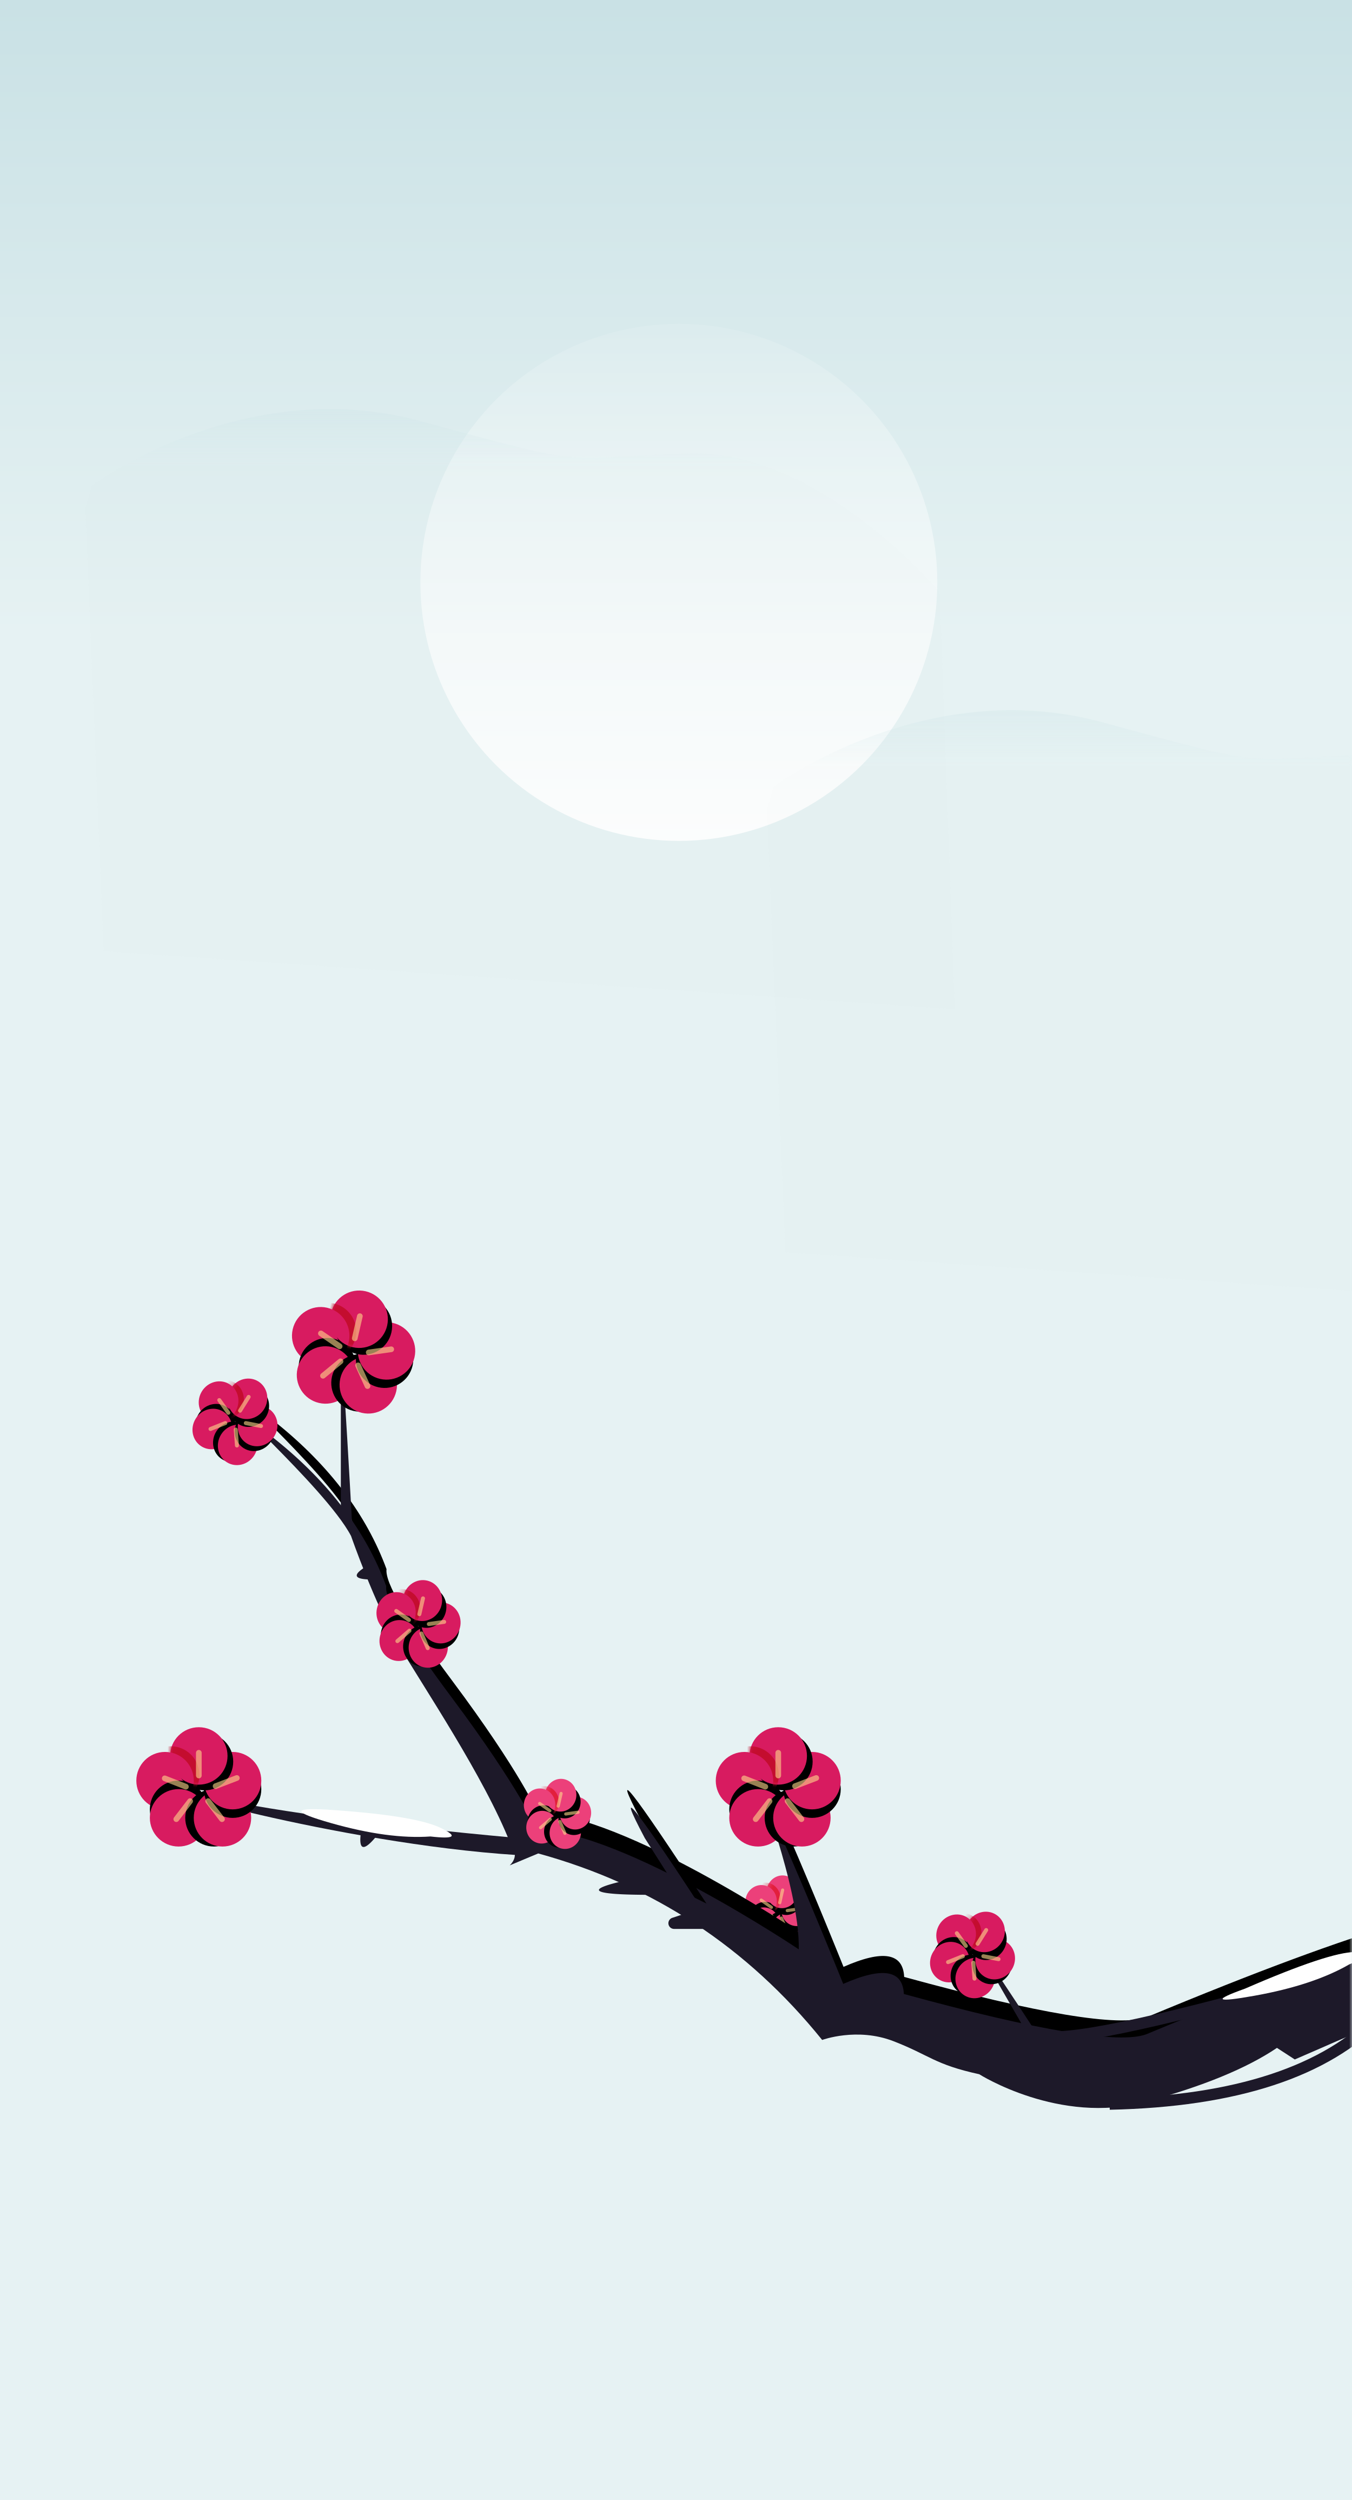<svg xmlns="http://www.w3.org/2000/svg" xmlns:xlink="http://www.w3.org/1999/xlink" width="238" height="440" viewBox="0 0 238 440">
    <defs>
        <linearGradient id="b" x1="50%" x2="50%" y1=".574%" y2="25.709%">
            <stop offset="0%" stop-color="#C9E1E5"/>
            <stop offset="100%" stop-color="#E6F2F3"/>
        </linearGradient>
        <path id="a" d="M0 0h238v440H0z"/>
        <linearGradient id="c" x1="50%" x2="50%" y1="0%" y2="100%">
            <stop offset="0%" stop-color="#FFF" stop-opacity=".1"/>
            <stop offset="100%" stop-color="#FFF" stop-opacity=".9"/>
        </linearGradient>
        <linearGradient id="e" x1="50%" x2="50%" y1="5.34%" y2="14.363%">
            <stop offset="0%" stop-color="#CFE5E8"/>
            <stop offset="100%" stop-color="#CFE5E8" stop-opacity=".032"/>
        </linearGradient>
        <ellipse id="g" cx="4.054" cy="9.112" rx="2.757" ry="2.888"/>
        <filter id="f" width="118.1%" height="134.6%" x="-9.1%" y="-26%" filterUnits="objectBoundingBox">
            <feOffset dy="-1" in="SourceAlpha" result="shadowOffsetOuter1"/>
            <feColorMatrix in="shadowOffsetOuter1" values="0 0 0 0 0 0 0 0 0 0 0 0 0 0 0 0 0 0 0.5 0"/>
        </filter>
        <ellipse id="i" cx="8.27" cy="9.112" rx="2.757" ry="2.888"/>
        <filter id="h" width="136.3%" height="117.3%" x="-27.2%" y="-8.7%" filterUnits="objectBoundingBox">
            <feOffset dx="-1" in="SourceAlpha" result="shadowOffsetOuter1"/>
            <feColorMatrix in="shadowOffsetOuter1" values="0 0 0 0 0 0 0 0 0 0 0 0 0 0 0 0 0 0 0.5 0"/>
        </filter>
        <ellipse id="k" cx="9.243" cy="5.375" rx="2.757" ry="2.888"/>
        <filter id="j" width="118.1%" height="134.6%" x="-9.1%" y="-8.7%" filterUnits="objectBoundingBox">
            <feOffset dy="1" in="SourceAlpha" result="shadowOffsetOuter1"/>
            <feColorMatrix in="shadowOffsetOuter1" values="0 0 0 0 0 0 0 0 0 0 0 0 0 0 0 0 0 0 0.5 0"/>
        </filter>
        <ellipse id="l" cx="3.273" cy="2.888" rx="2.757" ry="2.888"/>
        <filter id="m" width="136.3%" height="134.6%" x="-9.1%" y="-8.7%" filterUnits="objectBoundingBox">
            <feOffset dx="1" dy="1" in="SourceAlpha" result="shadowOffsetOuter1"/>
            <feColorMatrix in="shadowOffsetOuter1" values="0 0 0 0 0 0 0 0 0 0 0 0 0 0 0 0 0 0 0.5 0"/>
        </filter>
        <path id="p" d="M242.468 113.656c-4.516-3.57-25.8 2.968-63.854 19.617-4.757 1.85-19.027-.265-42.81-6.343-.265-4.228-3.833-4.756-10.703-1.585 0 0-7.532-17.838-12.289-27.748-4.756-9.91 4.36 10.306 4.36 21.802 0 0-31.314-20.23-46.377-20.23 0 0-3.171-7.135-15.46-22.99-8.192-10.571-12.156-17.046-11.891-19.424-3.7-9.513-10.307-17.97-19.82-25.37-14.27-11.098 8.72 7.929 13.477 16.65 0 0 4.36 11.891 8.721 19.026 4.36 7.135 15.46 22.991 20.216 34.486 0 0 1.982 1.982 0 3.964l4.981-2.188c20.222 5.18 37.072 15.83 50.549 31.95 0 0 6.094-2.38 12.56 0 6.467 2.378 7.26 3.963 15.188 5.549 0 0 14.27 8.72 29.333 4.36 10.042-2.907 17.705-6.21 22.99-9.91l3.171 1.982 4.36-1.982c16.144-7.528 27.916-11.292 35.315-11.292 7.4 0 6.727-3.442-2.017-10.324z"/>
        <filter id="o" width="101.3%" height="105.1%" x="-.7%" y="-3.8%" filterUnits="objectBoundingBox">
            <feOffset dy="-3" in="SourceAlpha" result="shadowOffsetOuter1"/>
            <feColorMatrix in="shadowOffsetOuter1" values="0 0 0 0 1 0 0 0 0 1 0 0 0 0 1 0 0 0 1 0"/>
        </filter>
        <path id="r" d="M93.114 113.42l-.642-15.424c.428-11.81 1.309-5.67 2.642 18.424"/>
        <filter id="q" width="251.4%" height="124.7%" x="-56.8%" y="-18.6%" filterUnits="objectBoundingBox">
            <feOffset dx="1" dy="-3" in="SourceAlpha" result="shadowOffsetOuter1"/>
            <feColorMatrix in="shadowOffsetOuter1" values="0 0 0 0 1 0 0 0 0 1 0 0 0 0 1 0 0 0 1 0"/>
        </filter>
        <circle id="t" cx="7.432" cy="15.946" r="5.054"/>
        <filter id="s" width="114.8%" height="129.7%" x="-7.4%" y="-22.3%" filterUnits="objectBoundingBox">
            <feOffset dy="-1.5" in="SourceAlpha" result="shadowOffsetOuter1"/>
            <feColorMatrix in="shadowOffsetOuter1" values="0 0 0 0 0 0 0 0 0 0 0 0 0 0 0 0 0 0 0.5 0"/>
        </filter>
        <circle id="v" cx="15.162" cy="15.946" r="5.054"/>
        <filter id="u" width="129.7%" height="114.8%" x="-22.3%" y="-7.4%" filterUnits="objectBoundingBox">
            <feOffset dx="-1.5" in="SourceAlpha" result="shadowOffsetOuter1"/>
            <feColorMatrix in="shadowOffsetOuter1" values="0 0 0 0 0 0 0 0 0 0 0 0 0 0 0 0 0 0 0.5 0"/>
        </filter>
        <circle id="x" cx="16.946" cy="9.405" r="5.054"/>
        <filter id="w" width="114.8%" height="129.7%" x="-7.4%" y="-7.4%" filterUnits="objectBoundingBox">
            <feOffset dy="1.5" in="SourceAlpha" result="shadowOffsetOuter1"/>
            <feColorMatrix in="shadowOffsetOuter1" values="0 0 0 0 0 0 0 0 0 0 0 0 0 0 0 0 0 0 0.5 0"/>
        </filter>
        <circle id="y" cx="6" cy="5.054" r="5.054"/>
        <filter id="z" width="119.8%" height="119.8%" x="-4.9%" y="-4.9%" filterUnits="objectBoundingBox">
            <feOffset dx="1" dy="1" in="SourceAlpha" result="shadowOffsetOuter1"/>
            <feColorMatrix in="shadowOffsetOuter1" values="0 0 0 0 0 0 0 0 0 0 0 0 0 0 0 0 0 0 0.5 0"/>
        </filter>
        <circle id="C" cx="7.432" cy="15.946" r="5.054"/>
        <filter id="B" width="114.8%" height="129.7%" x="-7.4%" y="-22.3%" filterUnits="objectBoundingBox">
            <feOffset dy="-1.5" in="SourceAlpha" result="shadowOffsetOuter1"/>
            <feColorMatrix in="shadowOffsetOuter1" values="0 0 0 0 0 0 0 0 0 0 0 0 0 0 0 0 0 0 0.5 0"/>
        </filter>
        <circle id="E" cx="15.162" cy="15.946" r="5.054"/>
        <filter id="D" width="129.7%" height="114.8%" x="-22.3%" y="-7.4%" filterUnits="objectBoundingBox">
            <feOffset dx="-1.5" in="SourceAlpha" result="shadowOffsetOuter1"/>
            <feColorMatrix in="shadowOffsetOuter1" values="0 0 0 0 0 0 0 0 0 0 0 0 0 0 0 0 0 0 0.5 0"/>
        </filter>
        <circle id="G" cx="16.946" cy="9.405" r="5.054"/>
        <filter id="F" width="114.8%" height="129.7%" x="-7.4%" y="-7.4%" filterUnits="objectBoundingBox">
            <feOffset dy="1.5" in="SourceAlpha" result="shadowOffsetOuter1"/>
            <feColorMatrix in="shadowOffsetOuter1" values="0 0 0 0 0 0 0 0 0 0 0 0 0 0 0 0 0 0 0.5 0"/>
        </filter>
        <circle id="H" cx="6" cy="5.054" r="5.054"/>
        <filter id="I" width="119.8%" height="119.8%" x="-4.9%" y="-4.9%" filterUnits="objectBoundingBox">
            <feOffset dx="1" dy="1" in="SourceAlpha" result="shadowOffsetOuter1"/>
            <feColorMatrix in="shadowOffsetOuter1" values="0 0 0 0 0 0 0 0 0 0 0 0 0 0 0 0 0 0 0.5 0"/>
        </filter>
        <circle id="L" cx="7.432" cy="15.946" r="5.054"/>
        <filter id="K" width="114.8%" height="129.7%" x="-7.4%" y="-22.3%" filterUnits="objectBoundingBox">
            <feOffset dy="-1.5" in="SourceAlpha" result="shadowOffsetOuter1"/>
            <feColorMatrix in="shadowOffsetOuter1" values="0 0 0 0 0 0 0 0 0 0 0 0 0 0 0 0 0 0 0.5 0"/>
        </filter>
        <circle id="N" cx="15.162" cy="15.946" r="5.054"/>
        <filter id="M" width="129.7%" height="114.8%" x="-22.3%" y="-7.4%" filterUnits="objectBoundingBox">
            <feOffset dx="-1.5" in="SourceAlpha" result="shadowOffsetOuter1"/>
            <feColorMatrix in="shadowOffsetOuter1" values="0 0 0 0 0 0 0 0 0 0 0 0 0 0 0 0 0 0 0.5 0"/>
        </filter>
        <circle id="P" cx="16.946" cy="9.405" r="5.054"/>
        <filter id="O" width="114.8%" height="129.7%" x="-7.4%" y="-7.4%" filterUnits="objectBoundingBox">
            <feOffset dy="1.5" in="SourceAlpha" result="shadowOffsetOuter1"/>
            <feColorMatrix in="shadowOffsetOuter1" values="0 0 0 0 0 0 0 0 0 0 0 0 0 0 0 0 0 0 0.5 0"/>
        </filter>
        <circle id="Q" cx="6" cy="5.054" r="5.054"/>
        <filter id="R" width="119.8%" height="119.8%" x="-4.9%" y="-4.9%" filterUnits="objectBoundingBox">
            <feOffset dx="1" dy="1" in="SourceAlpha" result="shadowOffsetOuter1"/>
            <feColorMatrix in="shadowOffsetOuter1" values="0 0 0 0 0 0 0 0 0 0 0 0 0 0 0 0 0 0 0.5 0"/>
        </filter>
        <ellipse id="U" cx="5.068" cy="11.39" rx="3.446" ry="3.61"/>
        <filter id="T" width="114.5%" height="127.7%" x="-7.3%" y="-20.8%" filterUnits="objectBoundingBox">
            <feOffset dy="-1" in="SourceAlpha" result="shadowOffsetOuter1"/>
            <feColorMatrix in="shadowOffsetOuter1" values="0 0 0 0 0 0 0 0 0 0 0 0 0 0 0 0 0 0 0.5 0"/>
        </filter>
        <ellipse id="W" cx="10.338" cy="11.39" rx="3.446" ry="3.61"/>
        <filter id="V" width="129%" height="113.9%" x="-21.8%" y="-6.9%" filterUnits="objectBoundingBox">
            <feOffset dx="-1" in="SourceAlpha" result="shadowOffsetOuter1"/>
            <feColorMatrix in="shadowOffsetOuter1" values="0 0 0 0 0 0 0 0 0 0 0 0 0 0 0 0 0 0 0.5 0"/>
        </filter>
        <ellipse id="Y" cx="11.554" cy="6.718" rx="3.446" ry="3.61"/>
        <filter id="X" width="114.5%" height="127.7%" x="-7.3%" y="-6.9%" filterUnits="objectBoundingBox">
            <feOffset dy="1" in="SourceAlpha" result="shadowOffsetOuter1"/>
            <feColorMatrix in="shadowOffsetOuter1" values="0 0 0 0 0 0 0 0 0 0 0 0 0 0 0 0 0 0 0.5 0"/>
        </filter>
        <ellipse id="Z" cx="4.091" cy="3.61" rx="3.446" ry="3.61"/>
        <filter id="aa" width="129%" height="127.7%" x="-7.3%" y="-6.9%" filterUnits="objectBoundingBox">
            <feOffset dx="1" dy="1" in="SourceAlpha" result="shadowOffsetOuter1"/>
            <feColorMatrix in="shadowOffsetOuter1" values="0 0 0 0 0 0 0 0 0 0 0 0 0 0 0 0 0 0 0.5 0"/>
        </filter>
        <ellipse id="ad" cx="4.054" cy="9.112" rx="2.757" ry="2.888"/>
        <filter id="ac" width="118.1%" height="134.6%" x="-9.1%" y="-26%" filterUnits="objectBoundingBox">
            <feOffset dy="-1" in="SourceAlpha" result="shadowOffsetOuter1"/>
            <feColorMatrix in="shadowOffsetOuter1" values="0 0 0 0 0 0 0 0 0 0 0 0 0 0 0 0 0 0 0.5 0"/>
        </filter>
        <ellipse id="af" cx="8.27" cy="9.112" rx="2.757" ry="2.888"/>
        <filter id="ae" width="136.3%" height="117.3%" x="-27.2%" y="-8.7%" filterUnits="objectBoundingBox">
            <feOffset dx="-1" in="SourceAlpha" result="shadowOffsetOuter1"/>
            <feColorMatrix in="shadowOffsetOuter1" values="0 0 0 0 0 0 0 0 0 0 0 0 0 0 0 0 0 0 0.5 0"/>
        </filter>
        <ellipse id="ah" cx="9.243" cy="5.375" rx="2.757" ry="2.888"/>
        <filter id="ag" width="118.1%" height="134.6%" x="-9.1%" y="-8.7%" filterUnits="objectBoundingBox">
            <feOffset dy="1" in="SourceAlpha" result="shadowOffsetOuter1"/>
            <feColorMatrix in="shadowOffsetOuter1" values="0 0 0 0 0 0 0 0 0 0 0 0 0 0 0 0 0 0 0.5 0"/>
        </filter>
        <ellipse id="ai" cx="3.273" cy="2.888" rx="2.757" ry="2.888"/>
        <filter id="aj" width="136.3%" height="134.6%" x="-9.1%" y="-8.7%" filterUnits="objectBoundingBox">
            <feOffset dx="1" dy="1" in="SourceAlpha" result="shadowOffsetOuter1"/>
            <feColorMatrix in="shadowOffsetOuter1" values="0 0 0 0 0 0 0 0 0 0 0 0 0 0 0 0 0 0 0.5 0"/>
        </filter>
        <ellipse id="am" cx="5.068" cy="11.39" rx="3.446" ry="3.61"/>
        <filter id="al" width="114.5%" height="127.7%" x="-7.3%" y="-20.8%" filterUnits="objectBoundingBox">
            <feOffset dy="-1" in="SourceAlpha" result="shadowOffsetOuter1"/>
            <feColorMatrix in="shadowOffsetOuter1" values="0 0 0 0 0 0 0 0 0 0 0 0 0 0 0 0 0 0 0.5 0"/>
        </filter>
        <ellipse id="ao" cx="10.338" cy="11.39" rx="3.446" ry="3.61"/>
        <filter id="an" width="129%" height="113.9%" x="-21.8%" y="-6.9%" filterUnits="objectBoundingBox">
            <feOffset dx="-1" in="SourceAlpha" result="shadowOffsetOuter1"/>
            <feColorMatrix in="shadowOffsetOuter1" values="0 0 0 0 0 0 0 0 0 0 0 0 0 0 0 0 0 0 0.5 0"/>
        </filter>
        <ellipse id="aq" cx="11.554" cy="6.718" rx="3.446" ry="3.61"/>
        <filter id="ap" width="114.5%" height="127.7%" x="-7.3%" y="-6.9%" filterUnits="objectBoundingBox">
            <feOffset dy="1" in="SourceAlpha" result="shadowOffsetOuter1"/>
            <feColorMatrix in="shadowOffsetOuter1" values="0 0 0 0 0 0 0 0 0 0 0 0 0 0 0 0 0 0 0.5 0"/>
        </filter>
        <ellipse id="ar" cx="4.091" cy="3.61" rx="3.446" ry="3.61"/>
        <filter id="as" width="129%" height="127.7%" x="-7.3%" y="-6.9%" filterUnits="objectBoundingBox">
            <feOffset dx="1" dy="1" in="SourceAlpha" result="shadowOffsetOuter1"/>
            <feColorMatrix in="shadowOffsetOuter1" values="0 0 0 0 0 0 0 0 0 0 0 0 0 0 0 0 0 0 0.5 0"/>
        </filter>
        <ellipse id="av" cx="5.068" cy="11.39" rx="3.446" ry="3.61"/>
        <filter id="au" width="114.5%" height="127.7%" x="-7.3%" y="-20.8%" filterUnits="objectBoundingBox">
            <feOffset dy="-1" in="SourceAlpha" result="shadowOffsetOuter1"/>
            <feColorMatrix in="shadowOffsetOuter1" values="0 0 0 0 0 0 0 0 0 0 0 0 0 0 0 0 0 0 0.5 0"/>
        </filter>
        <ellipse id="ax" cx="10.338" cy="11.39" rx="3.446" ry="3.61"/>
        <filter id="aw" width="129%" height="113.9%" x="-21.8%" y="-6.9%" filterUnits="objectBoundingBox">
            <feOffset dx="-1" in="SourceAlpha" result="shadowOffsetOuter1"/>
            <feColorMatrix in="shadowOffsetOuter1" values="0 0 0 0 0 0 0 0 0 0 0 0 0 0 0 0 0 0 0.5 0"/>
        </filter>
        <ellipse id="az" cx="11.554" cy="6.718" rx="3.446" ry="3.61"/>
        <filter id="ay" width="114.5%" height="127.7%" x="-7.3%" y="-6.9%" filterUnits="objectBoundingBox">
            <feOffset dy="1" in="SourceAlpha" result="shadowOffsetOuter1"/>
            <feColorMatrix in="shadowOffsetOuter1" values="0 0 0 0 0 0 0 0 0 0 0 0 0 0 0 0 0 0 0.5 0"/>
        </filter>
        <ellipse id="aA" cx="4.091" cy="3.61" rx="3.446" ry="3.61"/>
        <filter id="aB" width="129%" height="127.7%" x="-7.3%" y="-6.9%" filterUnits="objectBoundingBox">
            <feOffset dx="1" dy="1" in="SourceAlpha" result="shadowOffsetOuter1"/>
            <feColorMatrix in="shadowOffsetOuter1" values="0 0 0 0 0 0 0 0 0 0 0 0 0 0 0 0 0 0 0.5 0"/>
        </filter>
    </defs>
    <g fill="none" fill-rule="evenodd">
        <mask id="d" fill="#fff">
            <use xlink:href="#a"/>
        </mask>
        <use fill="url(#b)" xlink:href="#a"/>
        <circle cx="119.5" cy="102.5" r="45.5" fill="url(#c)" mask="url(#d)"/>
        <path fill="url(#e)" d="M16.135 85.475s26.68-19.869 57.903-11.354c31.221 8.515 23.842 6.431 47.116 5.677 23.275-.754 44.278 24.41 44.278 24.41l2.66 73.441-149.864-10.218L15 89.448l1.135-3.973z" mask="url(#d)" opacity=".6"/>
        <path fill="url(#e)" d="M136.135 138.475s26.68-19.869 57.903-11.354c31.221 8.515 23.842 6.431 47.116 5.677 23.275-.754 44.278 24.41 44.278 24.41l2.66 73.441-149.864-10.218L135 142.448l1.135-3.973z" mask="url(#d)" opacity=".6"/>
        <g mask="url(#d)">
            <g transform="rotate(13 -1376.686 745.886)">
                <ellipse cx="2.757" cy="5.375" fill="#EC407A" rx="2.757" ry="2.888"/>
                <use fill="#000" filter="url(#f)" xlink:href="#g"/>
                <use fill="#EC407A" xlink:href="#g"/>
                <use fill="#000" filter="url(#h)" xlink:href="#i"/>
                <use fill="#EC407A" xlink:href="#i"/>
                <use fill="#000" filter="url(#j)" xlink:href="#k"/>
                <use fill="#EC407A" xlink:href="#k"/>
                <g transform="translate(2.727)">
                    <mask id="n" fill="#fff">
                        <use xlink:href="#l"/>
                    </mask>
                    <use fill="#000" filter="url(#m)" xlink:href="#l"/>
                    <use fill="#EC407A" xlink:href="#l"/>
                    <path fill="#E21F3C" d="M-1.628 3.067c.503-.7 1.303-1.152 2.203-1.152 1.522 0 2.757 1.293 2.757 2.888 0 .943-.432 1.78-1.1 2.308a2.966 2.966 0 0 0 .554-1.736c0-1.595-1.234-2.889-2.757-2.889-.622 0-1.196.216-1.657.58z" mask="url(#n)"/>
                </g>
                <path stroke="#FFD88B" stroke-linecap="round" stroke-linejoin="round" stroke-width=".56" d="M6 2.571v2.286M9.649 5.125l-2.037.782M2.727 5.143l2.03.838M3.837 9.247l1.329-1.813M8.225 9.247L6.896 7.434" opacity=".6"/>
            </g>
            <g transform="rotate(1 -12687.635 1574.267)">
                <use fill="#000" filter="url(#o)" xlink:href="#p"/>
                <use fill="#1D1929" xlink:href="#p"/>
            </g>
            <path fill="#1D1929" d="M94.874 323.835c-23.667-2.07-42.167-4.403-55.5-7-20-3.896 20.126 7.665 51.626 9.665l3.874-2.665zM60 265.5v-26c0-4.667.667 5 2 29M184.437 364.17l-13-22.518c-2.38-4.122 3.03 3.917 16.232 24.115"/>
            <g transform="rotate(-30 523.783 171.51)">
                <use fill="#000" filter="url(#q)" xlink:href="#r"/>
                <use fill="#1D1929" xlink:href="#r"/>
            </g>
            <g transform="translate(126 304)">
                <circle cx="5.054" cy="9.405" r="5.054" fill="#D81B60"/>
                <use fill="#000" filter="url(#s)" xlink:href="#t"/>
                <use fill="#D81B60" xlink:href="#t"/>
                <use fill="#000" filter="url(#u)" xlink:href="#v"/>
                <use fill="#D81B60" xlink:href="#v"/>
                <use fill="#000" filter="url(#w)" xlink:href="#x"/>
                <use fill="#D81B60" xlink:href="#x"/>
                <g transform="translate(5)">
                    <mask id="A" fill="#fff">
                        <use xlink:href="#y"/>
                    </mask>
                    <use fill="#000" filter="url(#z)" xlink:href="#y"/>
                    <use fill="#D81B60" xlink:href="#y"/>
                    <path fill="#C40D2F" d="M-2.985 5.367a5.054 5.054 0 1 1 7.078 7.078 5.054 5.054 0 0 0-7.078-7.078z" mask="url(#A)"/>
                </g>
                <path stroke="#FFD88B" stroke-linecap="round" stroke-linejoin="round" d="M11 4.5v4M17.69 8.937l-3.735 1.433M5 9l3.721 1.467M7.035 16.182l2.435-3.173M15.08 16.182l-2.436-3.173" opacity=".6"/>
            </g>
            <g transform="rotate(13 -959.677 347.81)">
                <circle cx="5.054" cy="9.405" r="5.054" fill="#D81B60"/>
                <use fill="#000" filter="url(#B)" xlink:href="#C"/>
                <use fill="#D81B60" xlink:href="#C"/>
                <use fill="#000" filter="url(#D)" xlink:href="#E"/>
                <use fill="#D81B60" xlink:href="#E"/>
                <use fill="#000" filter="url(#F)" xlink:href="#G"/>
                <use fill="#D81B60" xlink:href="#G"/>
                <g transform="translate(5)">
                    <mask id="J" fill="#fff">
                        <use xlink:href="#H"/>
                    </mask>
                    <use fill="#000" filter="url(#I)" xlink:href="#H"/>
                    <use fill="#D81B60" xlink:href="#H"/>
                    <path fill="#C40D2F" d="M-2.985 5.367a5.054 5.054 0 1 1 7.078 7.078 5.054 5.054 0 0 0-7.078-7.078z" mask="url(#J)"/>
                </g>
                <path stroke="#FFD88B" stroke-linecap="round" stroke-linejoin="round" d="M11 4.5v4M17.69 8.937l-3.735 1.433M5 9l3.721 1.467M7.035 16.182l2.435-3.173M15.08 16.182l-2.436-3.173" opacity=".6"/>
            </g>
            <g transform="translate(24 304)">
                <circle cx="5.054" cy="9.405" r="5.054" fill="#D81B60"/>
                <use fill="#000" filter="url(#K)" xlink:href="#L"/>
                <use fill="#D81B60" xlink:href="#L"/>
                <use fill="#000" filter="url(#M)" xlink:href="#N"/>
                <use fill="#D81B60" xlink:href="#N"/>
                <use fill="#000" filter="url(#O)" xlink:href="#P"/>
                <use fill="#D81B60" xlink:href="#P"/>
                <g transform="translate(5)">
                    <mask id="S" fill="#fff">
                        <use xlink:href="#Q"/>
                    </mask>
                    <use fill="#000" filter="url(#R)" xlink:href="#Q"/>
                    <use fill="#D81B60" xlink:href="#Q"/>
                    <path fill="#C40D2F" d="M-2.985 5.367a5.054 5.054 0 1 1 7.078 7.078 5.054 5.054 0 0 0-7.078-7.078z" mask="url(#S)"/>
                </g>
                <path stroke="#FFD88B" stroke-linecap="round" stroke-linejoin="round" d="M11 4.5v4M17.69 8.937l-3.735 1.433M5 9l3.721 1.467M7.035 16.182l2.435-3.173M15.08 16.182l-2.436-3.173" opacity=".6"/>
            </g>
            <g transform="rotate(13 -1179.487 436.137)">
                <ellipse cx="3.446" cy="6.718" fill="#D81B60" rx="3.446" ry="3.61"/>
                <use fill="#000" filter="url(#T)" xlink:href="#U"/>
                <use fill="#D81B60" xlink:href="#U"/>
                <use fill="#000" filter="url(#V)" xlink:href="#W"/>
                <use fill="#D81B60" xlink:href="#W"/>
                <use fill="#000" filter="url(#X)" xlink:href="#Y"/>
                <use fill="#D81B60" xlink:href="#Y"/>
                <g transform="translate(3.41)">
                    <mask id="ab" fill="#fff">
                        <use xlink:href="#Z"/>
                    </mask>
                    <use fill="#000" filter="url(#aa)" xlink:href="#Z"/>
                    <use fill="#D81B60" xlink:href="#Z"/>
                    <path fill="#C40D2F" d="M-2.035 3.833c.629-.874 1.628-1.44 2.754-1.44 1.903 0 3.446 1.617 3.446 3.61 0 1.18-.54 2.227-1.374 2.886a3.707 3.707 0 0 0 .692-2.17c0-1.995-1.543-3.61-3.446-3.61a3.33 3.33 0 0 0-2.072.724z" mask="url(#ab)"/>
                </g>
                <path stroke="#FFD88B" stroke-linecap="round" stroke-linejoin="round" stroke-width=".7" d="M7.5 3.214v2.857M12.061 6.407l-2.546.977M3.41 6.429l2.536 1.047M4.796 11.558l1.661-2.266M10.281 11.558l-1.66-2.266" opacity=".6"/>
            </g>
            <g transform="rotate(13 -1321.583 566.237)">
                <ellipse cx="2.757" cy="5.375" fill="#EC407A" rx="2.757" ry="2.888"/>
                <use fill="#000" filter="url(#ac)" xlink:href="#ad"/>
                <use fill="#EC407A" xlink:href="#ad"/>
                <use fill="#000" filter="url(#ae)" xlink:href="#af"/>
                <use fill="#EC407A" xlink:href="#af"/>
                <use fill="#000" filter="url(#ag)" xlink:href="#ah"/>
                <use fill="#EC407A" xlink:href="#ah"/>
                <g transform="translate(2.727)">
                    <mask id="ak" fill="#fff">
                        <use xlink:href="#ai"/>
                    </mask>
                    <use fill="#000" filter="url(#aj)" xlink:href="#ai"/>
                    <use fill="#EC407A" xlink:href="#ai"/>
                    <path fill="#E21F3C" d="M-1.628 3.067c.503-.7 1.303-1.152 2.203-1.152 1.522 0 2.757 1.293 2.757 2.888 0 .943-.432 1.78-1.1 2.308a2.966 2.966 0 0 0 .554-1.736c0-1.595-1.234-2.889-2.757-2.889-.622 0-1.196.216-1.657.58z" mask="url(#ak)"/>
                </g>
                <path stroke="#FFD88B" stroke-linecap="round" stroke-linejoin="round" stroke-width=".56" d="M6 2.571v2.286M9.649 5.125l-2.037.782M2.727 5.143l2.03.838M3.837 9.247l1.329-1.813M8.225 9.247L6.896 7.434" opacity=".6"/>
            </g>
            <g transform="rotate(32 -397.477 187.786)">
                <ellipse cx="3.446" cy="6.718" fill="#D81B60" rx="3.446" ry="3.61"/>
                <use fill="#000" filter="url(#al)" xlink:href="#am"/>
                <use fill="#D81B60" xlink:href="#am"/>
                <use fill="#000" filter="url(#an)" xlink:href="#ao"/>
                <use fill="#D81B60" xlink:href="#ao"/>
                <use fill="#000" filter="url(#ap)" xlink:href="#aq"/>
                <use fill="#D81B60" xlink:href="#aq"/>
                <g transform="translate(3.41)">
                    <mask id="at" fill="#fff">
                        <use xlink:href="#ar"/>
                    </mask>
                    <use fill="#000" filter="url(#as)" xlink:href="#ar"/>
                    <use fill="#D81B60" xlink:href="#ar"/>
                    <path fill="#C40D2F" d="M-2.035 3.833c.629-.874 1.628-1.44 2.754-1.44 1.903 0 3.446 1.617 3.446 3.61 0 1.18-.54 2.227-1.374 2.886a3.707 3.707 0 0 0 .692-2.17c0-1.995-1.543-3.61-3.446-3.61a3.33 3.33 0 0 0-2.072.724z" mask="url(#at)"/>
                </g>
                <path stroke="#FFD88B" stroke-linecap="round" stroke-linejoin="round" stroke-width=".7" d="M7.5 3.214v2.857M12.061 6.407l-2.546.977M3.41 6.429l2.536 1.047M4.796 11.558l1.661-2.266M10.281 11.558l-1.66-2.266" opacity=".6"/>
            </g>
            <g transform="rotate(32 -496.18 461.097)">
                <ellipse cx="3.446" cy="6.718" fill="#D81B60" rx="3.446" ry="3.61"/>
                <use fill="#000" filter="url(#au)" xlink:href="#av"/>
                <use fill="#D81B60" xlink:href="#av"/>
                <use fill="#000" filter="url(#aw)" xlink:href="#ax"/>
                <use fill="#D81B60" xlink:href="#ax"/>
                <use fill="#000" filter="url(#ay)" xlink:href="#az"/>
                <use fill="#D81B60" xlink:href="#az"/>
                <g transform="translate(3.41)">
                    <mask id="aC" fill="#fff">
                        <use xlink:href="#aA"/>
                    </mask>
                    <use fill="#000" filter="url(#aB)" xlink:href="#aA"/>
                    <use fill="#D81B60" xlink:href="#aA"/>
                    <path fill="#C40D2F" d="M-2.035 3.833c.629-.874 1.628-1.44 2.754-1.44 1.903 0 3.446 1.617 3.446 3.61 0 1.18-.54 2.227-1.374 2.886a3.707 3.707 0 0 0 .692-2.17c0-1.995-1.543-3.61-3.446-3.61a3.33 3.33 0 0 0-2.072.724z" mask="url(#aC)"/>
                </g>
                <path stroke="#FFD88B" stroke-linecap="round" stroke-linejoin="round" stroke-width=".7" d="M7.5 3.214v2.857M12.061 6.407l-2.546.977M3.41 6.429l2.536 1.047M4.796 11.558l1.661-2.266M10.281 11.558l-1.66-2.266" opacity=".6"/>
            </g>
            <path fill="#1D1929" d="M110 331c-7.333 1.667-5.833 2.5 4.5 2.5s8.833-.833-4.5-2.5zM121.5 336.5l-3.154 1.051a1 1 0 0 0 .316 1.949H125l-3.5-3zM64 276c-2 1.333-1.5 2 1.5 2l-1.5-2zM63.5 322.75c-.333 2.833.5 3.083 2.5.75s1.167-2.583-2.5-.75z"/>
            <path stroke="#1D1929" stroke-width="2" d="M186.5 358.5c8-.333 27.833-5.167 59.5-14.5M195.337 370.33c22.199-.479 38.078-5.694 47.64-15.645"/>
            <path fill="#FFF" d="M219.175 350.008c9.883-4.295 16.343-6.442 19.38-6.442 3.037 0 2.711.715-.976 2.146-4.272 2.466-9.85 4.315-16.733 5.547-6.883 1.231-7.44.814-1.671-1.25zM57.5 318.5c10.333.667 17.031 1.743 20.094 3.23 3.062 1.485 2.456 1.986-1.818 1.5-4.921.344-10.745-.44-17.471-2.35-6.727-1.91-6.995-2.704-.805-2.38z"/>
        </g>
    </g>
</svg>
